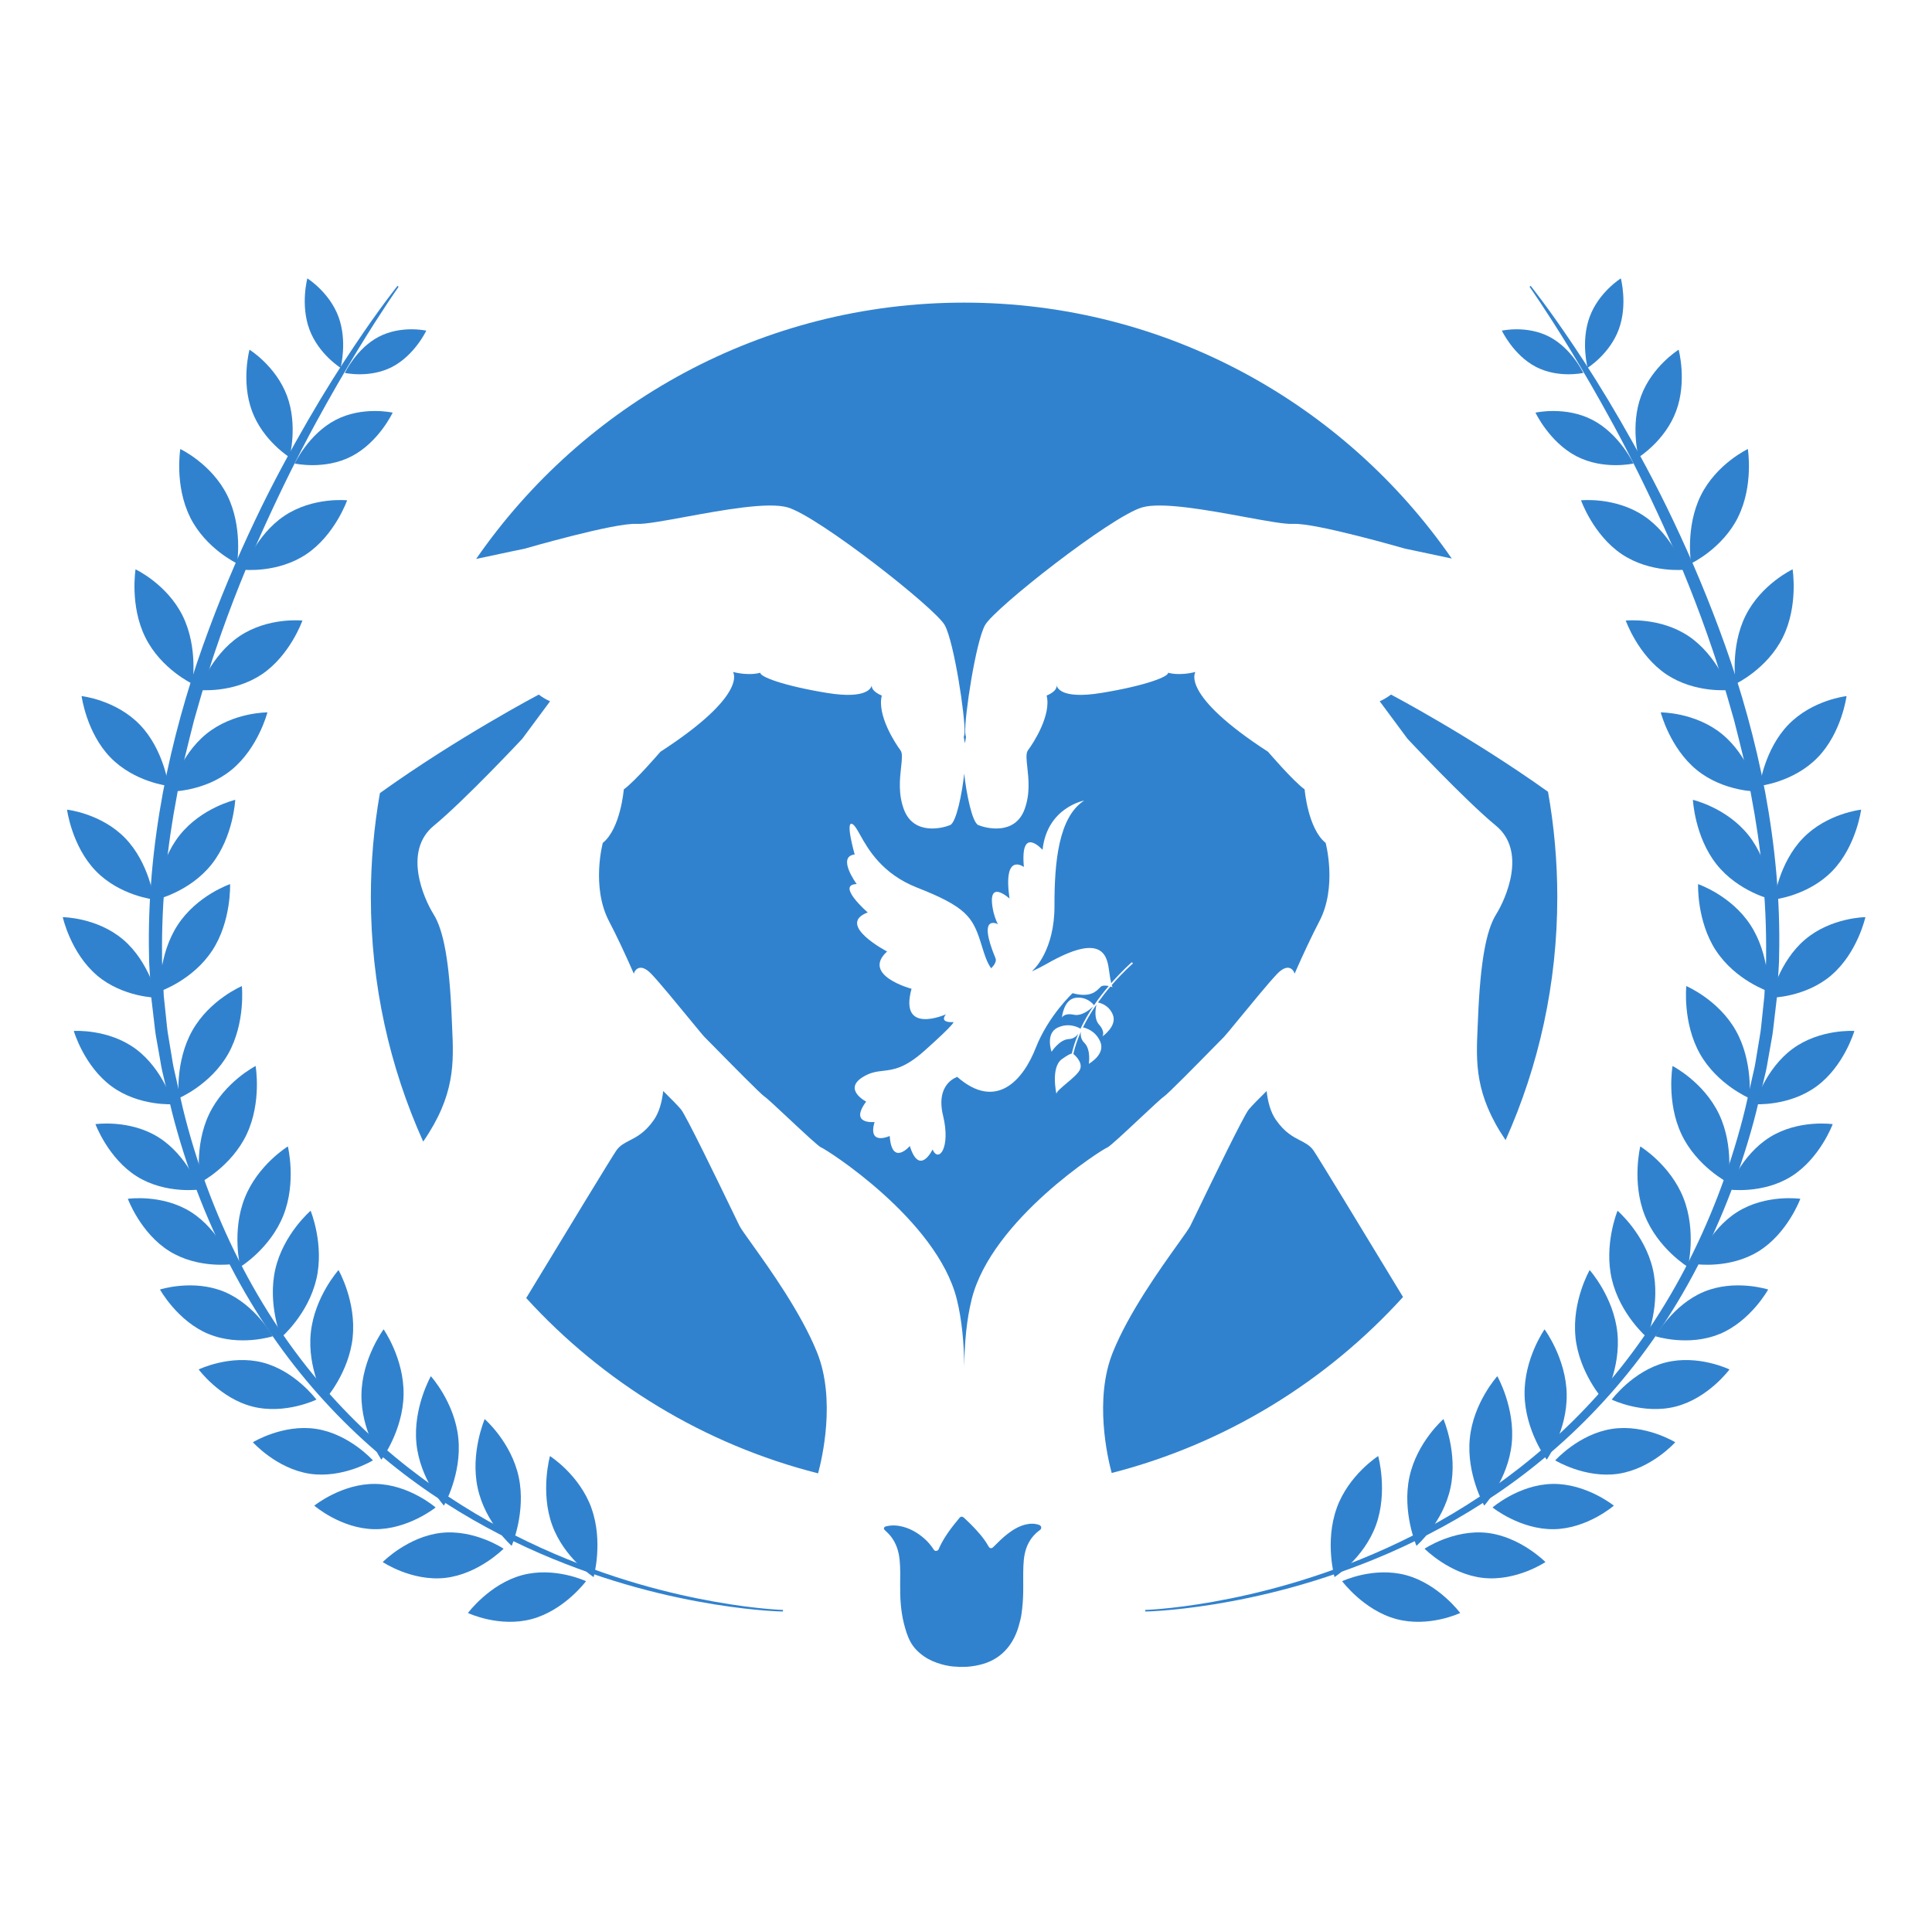 <svg width="501" height="500" viewBox="0 0 501 500" fill="none" xmlns="http://www.w3.org/2000/svg">
<path d="M229.628 395.883C229.739 395.839 229.86 395.81 229.976 395.786C231.433 395.47 232.86 395.577 234.293 395.975C236.325 396.542 238.077 397.599 239.654 398.972C240.598 399.791 241.401 400.742 242.083 401.789C242.243 402.032 242.427 402.25 242.766 402.211C243.129 402.167 243.356 401.959 243.477 401.629C243.511 401.542 243.535 401.45 243.579 401.362C244.89 398.506 246.801 396.052 248.795 393.657C249.168 393.211 249.584 393.23 250.019 393.647C250.59 394.185 251.166 394.719 251.718 395.272C253.455 397.032 255.129 398.85 256.348 401.042C256.653 401.585 257.137 401.648 257.578 401.207C258.773 400.009 259.953 398.812 261.299 397.779C262.697 396.702 264.168 395.81 265.891 395.378C267.047 395.092 268.209 395.048 269.36 395.427C269.709 395.538 269.97 395.742 270.009 396.125C270.043 396.489 269.796 396.707 269.52 396.906C268.373 397.735 267.468 398.783 266.791 400.024C265.755 401.925 265.465 404.01 265.383 406.129C265.286 408.447 265.378 410.77 265.33 413.083C265.296 414.883 265.155 416.667 264.913 418.447C264.754 419.586 264.468 420.697 264.139 421.798C263.539 423.83 262.644 425.706 261.294 427.345C259.62 429.402 257.471 430.75 254.955 431.506C253.629 431.904 252.274 432.132 250.905 432.248C250.164 432.258 249.424 432.277 248.684 432.292C248.563 432.272 248.442 432.243 248.321 432.243C246.908 432.224 245.524 431.991 244.174 431.613C242.533 431.147 240.97 430.498 239.557 429.513C238.12 428.504 236.915 427.297 236.073 425.735C235.26 424.218 234.786 422.578 234.375 420.925C233.557 417.627 233.393 414.257 233.427 410.867C233.446 408.777 233.499 406.687 233.296 404.602C233.068 402.323 232.42 400.203 230.968 398.385C230.509 397.813 229.981 397.308 229.449 396.814C229.067 396.479 229.163 396.057 229.633 395.878L229.628 395.883Z" fill="#3182CE"/>
<path d="M360.709 180.124C360.709 180.124 381.472 191.069 401.423 205.331V205.327C403.001 214.191 403.828 223.318 403.833 232.629C403.833 255.091 399.042 276.428 390.424 295.671C382.384 283.817 382.76 275.529 383.172 266.463C383.205 265.73 383.238 264.992 383.268 264.247C383.868 249.272 385.421 241.222 387.976 237.119C390.526 233.026 395.979 220.767 387.932 214.138C379.875 207.504 364.991 191.593 364.991 191.593L357.781 181.865C358.821 181.405 359.804 180.818 360.709 180.124Z" fill="#3182CE"/>
<path d="M189.928 314.128C190.836 316.007 191.497 317.372 191.758 317.896C192.12 318.621 193.324 320.305 195.003 322.652C199.591 329.065 207.72 340.428 211.868 350.702C216.814 362.947 213.151 378.363 212.144 382.092C182.564 374.59 156.405 358.504 136.454 336.629C147.574 318.288 158.766 299.88 159.821 298.372C160.73 297.071 161.912 296.462 163.272 295.761C165.121 294.807 167.3 293.685 169.567 290.424C170.96 288.406 171.662 285.734 171.981 282.941C174.028 284.954 175.939 286.889 176.622 287.747C178.004 289.484 186.131 306.281 189.928 314.128Z" fill="#3182CE"/>
<path d="M177.75 134.045C172.05 135.092 167.176 135.987 165.062 135.864H165.057C159.381 135.534 136.101 142.28 136.101 142.28C136.101 142.28 130.584 143.419 123.471 144.956C151.237 104.789 197.603 78.481 250.004 78.481C302.404 78.481 348.689 104.745 376.464 144.85C369.588 143.371 364.323 142.28 364.323 142.28C364.323 142.28 341.034 135.534 335.362 135.864C333.246 135.987 328.371 135.091 322.672 134.044C313.085 132.283 301.166 130.093 296.119 131.601C288.072 133.997 257.843 157.744 255.428 162.133C253.004 166.522 250.067 186.026 250.304 190.012C250.323 190.342 250.372 190.643 250.444 190.919C250.454 190.946 250.463 190.972 250.471 190.998C250.485 191.037 250.497 191.075 250.512 191.113C250.396 191.69 250.289 192.248 250.212 192.781C250.135 192.248 250.033 191.69 249.912 191.113C249.924 191.078 249.937 191.046 249.948 191.014C249.96 190.983 249.97 190.952 249.98 190.919C250.052 190.647 250.096 190.342 250.12 190.012C250.357 186.026 247.41 166.517 244.996 162.133C242.581 157.749 212.352 134.007 204.305 131.601C199.255 130.096 187.335 132.285 177.75 134.045Z" fill="#3182CE"/>
<path d="M98.517 205.676C118.618 191.249 139.71 180.129 139.71 180.129C140.615 180.823 141.598 181.405 142.638 181.87L135.428 191.598C135.428 191.598 120.534 207.514 112.487 214.143C104.44 220.772 109.888 233.026 112.443 237.124C114.998 241.222 116.561 249.277 117.151 264.252C117.181 264.989 117.214 265.72 117.248 266.445C117.668 275.616 118.052 283.992 109.743 296.054C101.023 276.71 96.17 255.246 96.17 232.638C96.17 223.444 96.978 214.434 98.517 205.676Z" fill="#3182CE"/>
<path d="M328.452 282.941C328.772 285.739 329.469 288.406 330.867 290.424L330.872 290.419C333.136 293.682 335.314 294.805 337.166 295.759C338.529 296.461 339.714 297.072 340.627 298.377C341.677 299.88 352.768 318.109 363.83 336.357C343.932 358.277 317.816 374.42 288.28 382C287.23 378.106 283.678 362.85 288.575 350.707C292.711 340.44 300.835 329.081 305.424 322.663C307.106 320.311 308.314 318.623 308.676 317.896C308.937 317.372 309.598 316.003 310.509 314.122C314.306 306.271 322.426 289.48 323.812 287.747C324.499 286.889 326.406 284.954 328.452 282.941Z" fill="#3182CE"/>
<path fill-rule="evenodd" clip-rule="evenodd" d="M314.848 271.496C310.649 275.768 302.697 283.861 301.78 284.415H301.785C301.251 284.738 298.578 287.242 295.652 289.983C291.895 293.502 287.721 297.411 287.128 297.591C286.058 297.911 257.136 316.193 251.973 336.949C250.638 342.288 250.11 348.355 250.047 354.426C249.984 348.359 249.447 342.288 248.121 336.949C242.949 316.193 214.031 297.911 212.967 297.591C212.358 297.413 208.124 293.446 204.345 289.906C201.451 287.196 198.824 284.735 198.295 284.415C197.379 283.858 189.44 275.781 185.238 271.506C183.847 270.09 182.865 269.092 182.685 268.921C182.408 268.663 180.862 266.78 178.863 264.345C175.581 260.349 171.078 254.865 168.962 252.632C165.555 249.039 164.292 252.351 164.379 252.54C162.119 247.38 159.748 242.352 157.958 238.957C153.245 230 156.313 218.594 156.313 218.594C160.934 214.894 161.761 204.715 161.761 204.715C164.694 202.606 171.255 194.958 171.255 194.958C194.245 180.051 190.079 174.266 190.079 174.266C194.564 175.367 197.168 174.455 197.168 174.455C196.955 175.44 202.907 177.806 214.418 179.693C225.221 181.458 226.002 178.133 226.057 177.717C225.918 179.375 228.664 180.376 228.664 180.376C227.401 185.454 232.105 192.708 233.503 194.571C234.074 195.334 233.899 196.909 233.669 198.971C233.339 201.938 232.896 205.912 234.403 209.929C236.958 216.737 244.487 214.768 246.379 213.973C247.986 213.299 249.486 205.787 250.038 200.608C250.589 205.787 252.089 213.299 253.696 213.973C255.593 214.768 263.117 216.737 265.672 209.929C267.172 205.917 266.731 201.948 266.402 198.983C266.173 196.915 265.998 195.336 266.572 194.571C267.971 192.708 272.674 185.454 271.411 180.376C271.411 180.376 274.156 179.375 274.018 177.717C274.074 178.134 274.854 181.463 285.657 179.693C297.169 177.806 303.12 175.44 302.908 174.455C302.908 174.455 305.511 175.367 309.997 174.266C309.997 174.266 305.83 180.051 328.82 194.958C328.82 194.958 335.372 202.606 338.314 204.715C338.314 204.715 339.146 214.894 343.763 218.594C343.763 218.594 346.835 229.995 342.117 238.957C340.337 242.352 337.961 247.376 335.696 252.54C335.783 252.346 334.52 249.039 331.114 252.632C328.985 254.877 324.443 260.409 321.157 264.41C319.183 266.813 317.663 268.665 317.39 268.921C317.21 269.091 316.233 270.085 314.848 271.496ZM284.989 265.701C286.707 267.641 285.884 268.766 285.884 268.766L285.875 268.781C285.875 268.781 289.794 266.085 288.57 263.131C287.549 260.682 285.42 260.11 284.718 259.984C285.734 258.558 286.813 257.176 287.955 255.848C288.294 255.935 288.526 256.008 288.526 256.008C288.526 256.008 288.439 255.944 288.289 255.464C291.28 252.016 293.757 249.883 293.791 249.854L293.515 249.534C293.477 249.558 291.076 251.629 288.154 254.975C287.999 254.33 287.8 253.282 287.578 251.575C287.036 247.405 285.468 241.925 271.401 249.97C270.003 250.76 268.745 251.401 267.593 251.91C267.772 251.73 267.946 251.541 268.125 251.342C268.125 251.342 273.472 246.382 273.443 234.937C273.414 223.492 274.527 211.917 281.128 207.62C281.128 207.62 271.527 209.371 270.351 220.398C270.351 220.398 264.496 213.794 265.512 224.84C265.512 224.84 260.02 220.767 261.786 233.031C261.786 233.031 255.617 227.357 257.61 236.474C257.61 236.474 258.181 238.797 258.82 239.689C258.82 239.689 253.226 236.654 258.177 248.578C258.177 248.578 258.636 249.558 257.02 251.105C255.921 249.59 255.288 247.535 254.655 245.484C254.516 245.032 254.377 244.581 254.233 244.136C252.191 237.827 250.43 235.131 237.853 230.204C228.704 226.619 225.109 220.206 223.029 216.494C222.249 215.104 221.682 214.092 221.115 213.75C219.035 212.494 221.633 221.587 221.633 221.587C216.906 222.164 222.156 229.268 222.156 229.268C216.702 229.423 225.016 236.629 225.016 236.629C216.63 239.781 230.038 246.755 230.038 246.755C223.254 252.943 236.377 256.425 236.377 256.425C233.038 268.553 245.295 263.049 245.295 263.049C243.413 265.415 247.226 265.061 247.226 265.061C247.226 265.061 248.097 265.032 239.736 272.495C234.624 277.054 231.694 277.393 229.014 277.704C227.31 277.901 225.707 278.086 223.709 279.338C218.57 282.563 224.609 285.686 224.609 285.686C220.119 291.748 226.782 290.967 226.782 290.967C224.967 297.257 230.716 294.599 230.716 294.599C231.277 302.62 235.932 297.203 235.932 297.203C238.429 305.21 241.831 298.105 241.831 298.105C243.394 301.684 246.583 297.674 244.55 289.308C242.518 280.943 248.237 279.285 248.237 279.285C258.38 288.149 265.348 280.051 268.585 271.758C271.827 263.466 278.137 257.564 278.137 257.564C282.572 258.774 284.165 257.179 285.089 256.253C285.351 255.991 285.559 255.783 285.763 255.707C286.223 255.532 286.925 255.6 287.505 255.717C286.257 257.186 284.946 258.859 283.697 260.697C283.436 260.348 281.849 258.413 278.96 258.762C275.785 259.145 275.374 263.893 275.374 263.893C275.374 263.893 275.945 262.617 278.481 263.16C280.557 263.597 282.744 261.72 283.479 261.017C282.173 262.966 281.084 264.892 280.189 266.788C279.84 266.56 277.339 265.076 274.29 266.492C270.995 268.019 272.689 272.767 272.689 272.767C272.689 272.767 274.697 269.596 277.145 269.469C278.365 269.416 279.134 268.757 279.603 268.112C278.873 269.843 278.311 271.55 277.934 273.213C277.547 273.296 276.806 273.64 275.36 274.678C272.413 276.787 273.942 283.654 273.942 283.654C274.031 283.074 275.235 282.063 276.563 280.947C278.057 279.693 279.707 278.307 280.102 277.258C280.847 275.279 278.345 273.33 278.345 273.33C278.345 273.33 278.34 273.32 278.34 273.31C278.757 271.448 279.415 269.537 280.286 267.588C280.165 268.412 280.242 269.518 281.195 270.449C282.952 272.171 282.352 275.876 282.352 275.876C282.352 275.876 286.765 273.446 285.304 270.114C284.06 267.268 281.534 266.579 280.828 266.443C281.723 264.63 282.734 262.879 283.866 261.206C284.021 260.978 284.176 260.75 284.336 260.522C284.07 261.662 283.683 264.222 284.989 265.701Z" fill="#3182CE"/>
<path d="M274.014 177.675C274.016 177.689 274.017 177.703 274.018 177.717C274.015 177.69 274.014 177.675 274.014 177.675Z" fill="#3182CE"/>
<path d="M226.061 177.675C226.061 177.675 226.06 177.69 226.057 177.717C226.058 177.703 226.059 177.689 226.061 177.675Z" fill="#3182CE"/>
<path d="M296.927 417.515C296.927 417.515 298.551 417.471 301.564 417.191C304.591 416.909 309.008 416.391 314.603 415.394C325.75 413.403 341.651 409.591 359.559 401.486C368.492 397.435 377.895 392.28 387.235 385.727C396.56 379.174 405.822 371.239 414.309 361.753C422.799 352.3 430.501 341.299 436.88 329.14C443.245 316.981 448.381 303.738 451.957 289.928C452.862 286.483 453.573 282.973 454.374 279.489L454.973 276.871C455.154 276.103 455.272 275.129 455.429 274.266L456.315 268.927C456.653 267.149 456.762 265.391 456.971 263.625C457.151 261.861 457.333 260.113 457.527 258.348C457.62 256.575 457.71 254.786 457.788 253.015C457.852 251.245 458.032 249.481 457.979 247.704C458.136 233.525 456.655 219.555 454.116 206.282C453.853 204.605 453.478 202.972 453.131 201.336C452.785 199.699 452.424 198.065 452.08 196.445C451.318 193.211 450.488 190.032 449.704 186.882C448.792 183.76 447.955 180.664 447.007 177.626C446.017 174.609 445.173 171.595 444.148 168.678C440.204 156.966 435.802 146.16 431.359 136.387C426.918 126.63 422.53 117.816 418.391 110.19C414.251 102.563 410.426 96.036 407.216 90.73C403.992 85.425 401.325 81.345 399.5 78.581C397.66 75.817 396.648 74.386 396.648 74.386L396.917 74.134C396.917 74.134 401.347 79.595 408.25 89.92C411.708 95.074 415.767 101.45 420.133 109.008C424.483 116.55 429.248 125.184 433.881 134.973C438.527 144.745 443.15 155.58 447.347 167.368C451.558 179.155 455.177 191.974 457.755 205.521C460.261 219.075 461.7 233.392 461.353 247.899C461.38 249.71 461.175 251.525 461.102 253.345C460.985 255.169 460.881 256.975 460.764 258.799C460.559 260.614 460.341 262.447 460.122 264.263C459.888 266.081 459.745 267.94 459.389 269.687L458.445 275.014C458.277 275.928 458.174 276.737 457.941 277.738L457.314 280.374C456.444 283.898 455.693 287.444 454.734 290.943C450.956 304.933 445.602 318.343 439.029 330.618C432.442 342.894 424.514 353.964 415.809 363.452C407.12 372.955 397.684 380.906 388.177 387.36C378.67 393.83 369.126 398.866 360.082 402.812C341.963 410.675 325.955 414.251 314.749 416.067C303.512 417.869 296.992 417.918 296.992 417.918L296.956 417.513L296.927 417.515Z" fill="#3182CE"/>
<path d="M464.516 305.084C457.047 309.758 448.201 308.475 448.201 308.475C448.201 308.475 451.451 299.596 458.934 294.921C466.403 290.247 475.249 291.53 475.249 291.53C475.249 291.53 471.983 300.394 464.516 305.084Z" fill="#3182CE"/>
<path d="M436.052 294.182C432.081 285.822 433.719 276.447 433.719 276.447C433.719 276.447 441.797 280.591 445.783 288.95C449.768 297.309 448.117 306.702 448.117 306.702C448.117 306.702 440.038 302.557 436.053 294.198L436.052 294.182Z" fill="#3182CE"/>
<path d="M456.121 324.446C448.653 329.12 439.806 327.837 439.806 327.837C439.806 327.837 443.073 318.973 450.54 314.283C458.009 309.608 466.855 310.891 466.855 310.891C466.855 310.891 463.603 319.754 456.121 324.446Z" fill="#3182CE"/>
<path d="M426.505 315.165C423.093 306.543 425.354 297.31 425.354 297.31C425.354 297.31 433.152 302.067 436.551 310.706C439.963 319.328 437.703 328.561 437.703 328.561C437.703 328.561 429.919 323.803 426.505 315.165Z" fill="#3182CE"/>
<path d="M471.078 281.717C463.95 286.965 455.047 286.357 455.047 286.357C455.047 286.357 457.71 277.252 464.838 272.003C471.966 266.754 480.87 267.362 480.87 267.362C480.87 267.362 478.22 276.467 471.078 281.717Z" fill="#3182CE"/>
<path d="M440.809 273.26C436.3 265.225 437.287 255.727 437.287 255.727C437.287 255.727 445.616 259.245 450.14 267.279C454.663 275.313 453.662 284.812 453.662 284.812C453.662 284.812 445.332 281.294 440.809 273.26Z" fill="#3182CE"/>
<path d="M474.9 252.92C468.137 258.692 459.22 258.755 459.22 258.755C459.22 258.755 461.271 249.458 468.048 243.685C474.825 237.911 483.728 237.849 483.728 237.849C483.728 237.849 481.675 247.13 474.898 252.903L474.9 252.92Z" fill="#3182CE"/>
<path d="M444.974 246.524C439.958 238.844 440.344 229.285 440.344 229.285C440.344 229.285 448.881 232.18 453.911 239.859C458.941 247.538 458.555 257.097 458.555 257.097C458.555 257.097 450.019 254.202 444.988 246.523L444.974 246.524Z" fill="#3182CE"/>
<path d="M475.157 225.873C468.931 232.301 460.064 233.274 460.064 233.274C460.064 233.274 461.301 223.804 467.527 217.376C473.751 210.932 482.62 209.975 482.62 209.975C482.62 209.975 481.383 219.445 475.157 225.873Z" fill="#3182CE"/>
<path d="M445.125 224.144C439.458 216.994 439.001 207.427 439.001 207.427C439.001 207.427 447.737 209.455 453.419 216.603C459.086 223.753 459.543 233.32 459.543 233.32C459.543 233.32 450.792 231.293 445.125 224.144Z" fill="#3182CE"/>
<path d="M471.379 196.419C465.153 202.847 456.3 203.819 456.3 203.819C456.3 203.819 457.537 194.349 463.763 187.921C469.989 181.493 478.841 180.521 478.841 180.521C478.841 180.521 477.605 189.991 471.379 196.419Z" fill="#3182CE"/>
<path d="M439.998 199.678C433.035 193.998 430.658 184.746 430.658 184.746C430.658 184.746 439.576 184.683 446.539 190.363C453.502 196.043 455.879 205.294 455.879 205.294C455.879 205.294 446.961 205.357 439.998 199.678Z" fill="#3182CE"/>
<path d="M462.308 165.304C458.243 173.503 450.105 177.337 450.105 177.337C450.105 177.337 448.582 167.88 452.647 159.681C456.713 151.482 464.851 147.648 464.851 147.648C464.851 147.648 466.388 157.104 462.308 165.304Z" fill="#3182CE"/>
<path d="M432.152 174.91C424.743 169.939 421.588 160.935 421.588 160.935C421.588 160.935 430.444 159.995 437.868 164.965C445.277 169.936 448.447 178.938 448.447 178.938C448.447 178.938 439.591 179.878 432.167 174.908L432.152 174.91Z" fill="#3182CE"/>
<path d="M450.72 134.101C446.655 142.3 438.517 146.134 438.517 146.134C438.517 146.134 436.994 136.677 441.059 128.478C445.125 120.279 453.248 116.446 453.248 116.446C453.248 116.446 454.786 125.902 450.706 134.102L450.72 134.101Z" fill="#3182CE"/>
<path d="M420.565 143.722C413.156 138.751 409.986 129.749 409.986 129.749C409.986 129.749 418.842 128.809 426.266 133.778C433.69 138.748 436.845 147.751 436.845 147.751C436.845 147.751 427.975 148.693 420.565 143.722Z" fill="#3182CE"/>
<path d="M434.646 106.624C431.787 114.325 424.921 118.587 424.921 118.587C424.921 118.587 422.705 110.35 425.579 102.648C428.452 94.945 435.303 90.685 435.303 90.685C435.303 90.685 437.519 98.921 434.646 106.624Z" fill="#3182CE"/>
<path d="M408.797 118.318C401.779 114.669 398.175 107.011 398.175 107.011C398.175 107.011 405.941 105.252 412.96 108.901C419.978 112.55 423.582 120.207 423.582 120.207C423.582 120.207 415.815 121.967 408.797 118.318Z" fill="#3182CE"/>
<path d="M419.766 85.447C417.389 91.848 411.696 95.386 411.696 95.386C411.696 95.386 409.862 88.537 412.239 82.137C414.616 75.736 420.309 72.198 420.309 72.198C420.309 72.198 422.142 79.046 419.766 85.447Z" fill="#3182CE"/>
<path d="M398.287 95.14C392.456 92.106 389.46 85.752 389.46 85.752C389.46 85.752 395.915 84.287 401.746 87.321C407.576 90.339 410.574 96.71 410.574 96.71C410.574 96.71 404.118 98.175 398.287 95.14Z" fill="#3182CE"/>
<path d="M445.921 345.944C437.843 349.299 429.274 346.537 429.274 346.537C429.274 346.537 433.806 338.347 441.869 334.993C449.949 331.654 458.517 334.415 458.517 334.415C458.517 334.415 454 342.605 445.922 345.96L445.921 345.944Z" fill="#3182CE"/>
<path d="M417.973 331.777C415.858 322.699 419.457 313.985 419.457 313.985C419.457 313.985 426.463 319.988 428.593 329.065C430.693 338.145 427.11 346.873 427.11 346.873C427.11 346.873 420.104 340.871 417.988 331.776L417.973 331.777Z" fill="#3182CE"/>
<path d="M434.545 364.767C426.116 366.927 417.952 362.97 417.952 362.97C417.952 362.97 423.463 355.511 431.892 353.35C440.321 351.19 448.486 355.147 448.486 355.147C448.486 355.147 442.989 362.605 434.545 364.767Z" fill="#3182CE"/>
<path d="M408.554 346.769C407.583 337.475 412.224 329.373 412.224 329.373C412.224 329.373 418.439 336.311 419.41 345.604C420.381 354.898 415.726 363.001 415.726 363.001C415.726 363.001 409.511 356.063 408.54 346.77L408.554 346.769Z" fill="#3182CE"/>
<path d="M419.687 382.195C411.095 383.488 403.297 378.731 403.297 378.731C403.297 378.731 409.426 371.87 418.032 370.56C426.623 369.252 434.422 374.025 434.422 374.025C434.422 374.025 428.292 380.885 419.687 382.195Z" fill="#3182CE"/>
<path d="M395.349 361.683C395.189 352.352 400.527 344.744 400.527 344.744C400.527 344.744 406.125 352.275 406.271 361.608C406.418 370.941 401.094 378.547 401.094 378.547C401.094 378.547 395.496 371.016 395.349 361.683Z" fill="#3182CE"/>
<path d="M402.918 396.573C394.224 396.698 387.036 390.94 387.036 390.94C387.036 390.94 393.94 384.959 402.635 384.834C411.327 384.693 418.502 390.468 418.502 390.468C418.502 390.468 411.598 396.449 402.918 396.573Z" fill="#3182CE"/>
<path d="M381.152 372.977C382.088 363.713 388.279 356.896 388.279 356.896C388.279 356.896 392.95 365.113 392.014 374.377C391.079 383.642 384.888 390.459 384.888 390.459C384.888 390.459 380.203 382.243 381.152 372.977Z" fill="#3182CE"/>
<path d="M384.593 409.208C375.935 408.251 369.414 401.634 369.414 401.634C369.414 401.634 376.922 396.581 385.579 397.521C394.236 398.478 400.758 405.095 400.758 405.095C400.758 405.095 393.25 410.148 384.593 409.208Z" fill="#3182CE"/>
<path d="M365.48 383.076C367.406 374.002 374.31 368.022 374.31 368.022C374.31 368.022 378.079 376.743 376.141 385.833C374.201 394.908 367.311 400.888 367.311 400.888C367.311 400.888 363.554 392.149 365.48 383.076Z" fill="#3182CE"/>
<path d="M362.08 419.874C353.626 417.592 348.042 410.059 348.042 410.059C348.042 410.059 356.164 406.21 364.618 408.492C373.071 410.773 378.656 418.306 378.656 418.306C378.656 418.306 370.534 422.155 362.08 419.874Z" fill="#3182CE"/>
<path d="M346.62 391.118C349.744 382.446 357.387 377.609 357.387 377.609C357.387 377.609 359.949 386.812 356.826 395.484C353.687 404.141 346.059 408.992 346.059 408.992C346.059 408.992 343.497 399.789 346.635 391.116L346.62 391.118Z" fill="#3182CE"/>
<path d="M203.075 417.515C203.075 417.515 201.451 417.471 198.438 417.19C195.411 416.908 190.994 416.39 185.399 415.393C174.252 413.403 158.351 409.591 140.443 401.485C131.51 397.434 122.107 392.28 112.767 385.726C103.442 379.174 94.18 371.238 85.693 361.753C77.203 352.3 69.501 341.299 63.122 329.139C56.757 316.981 51.621 303.737 48.045 289.928C47.14 286.483 46.429 282.973 45.628 279.488L45.029 276.87C44.849 276.103 44.73 275.129 44.573 274.265L43.688 268.926C43.349 267.149 43.24 265.391 43.031 263.624C42.851 261.86 42.669 260.112 42.475 258.347C42.382 256.574 42.291 254.786 42.214 253.014C42.15 251.244 41.97 249.48 42.023 247.704C41.866 233.524 43.347 219.554 45.886 206.281C46.149 204.605 46.524 202.971 46.87 201.335C47.217 199.699 47.578 198.064 47.922 196.444C48.684 193.21 49.514 190.032 50.298 186.882C51.21 183.759 52.047 180.663 52.995 177.626C53.985 174.608 54.83 171.594 55.854 168.678C59.798 156.966 64.2 146.16 68.643 136.387C73.084 126.63 77.472 117.816 81.612 110.189C85.751 102.562 89.576 96.036 92.786 90.729C96.01 85.424 98.677 81.345 100.502 78.58C102.342 75.817 103.354 74.386 103.354 74.386L103.085 74.134C103.085 74.134 98.655 79.594 91.752 89.92C88.294 95.074 84.235 101.449 79.869 109.007C75.519 116.55 70.754 125.184 66.121 134.973C61.475 144.744 56.852 155.58 52.655 167.368C48.444 179.154 44.825 191.973 42.247 205.521C39.741 219.075 38.303 233.392 38.649 247.898C38.622 249.709 38.827 251.525 38.9 253.345C39.017 255.168 39.121 256.975 39.238 258.799C39.443 260.614 39.661 262.446 39.88 264.263C40.114 266.081 40.257 267.939 40.613 269.686L41.557 275.014C41.725 275.927 41.828 276.737 42.061 277.737L42.688 280.374C43.558 283.898 44.309 287.444 45.268 290.942C49.046 304.933 54.4 318.342 60.973 330.617C67.56 342.893 75.488 353.963 84.193 363.451C92.882 372.954 102.318 380.905 111.825 387.359C121.332 393.83 130.876 398.865 139.92 402.812C158.039 410.674 174.047 414.251 185.253 416.067C196.489 417.869 203.01 417.918 203.01 417.918L203.046 417.512L203.075 417.515Z" fill="#3182CE"/>
<path d="M35.488 305.084C42.957 309.758 51.803 308.475 51.803 308.475C51.803 308.475 48.553 299.596 41.069 294.921C33.601 290.247 24.755 291.53 24.755 291.53C24.755 291.53 28.021 300.394 35.488 305.084Z" fill="#3182CE"/>
<path d="M63.952 294.182C67.923 285.821 66.285 276.446 66.285 276.446C66.285 276.446 58.206 280.591 54.221 288.95C50.236 297.309 51.887 306.701 51.887 306.701C51.887 306.701 59.966 302.557 63.951 294.198L63.952 294.182Z" fill="#3182CE"/>
<path d="M43.885 324.446C51.353 329.12 60.2 327.837 60.2 327.837C60.2 327.837 56.933 318.973 49.466 314.283C41.997 309.608 33.151 310.891 33.151 310.891C33.151 310.891 36.403 319.754 43.885 324.446Z" fill="#3182CE"/>
<path d="M73.496 315.164C76.909 306.543 74.648 297.309 74.648 297.309C74.648 297.309 66.85 302.066 63.451 310.705C60.039 319.327 62.299 328.56 62.299 328.56C62.299 328.56 70.083 323.802 73.496 315.164Z" fill="#3182CE"/>
<path d="M28.926 281.716C36.054 286.965 44.957 286.357 44.957 286.357C44.957 286.357 42.294 277.251 35.166 272.003C28.038 266.754 19.134 267.362 19.134 267.362C19.134 267.362 21.784 276.466 28.926 281.716Z" fill="#3182CE"/>
<path d="M59.197 273.259C63.706 265.224 62.719 255.726 62.719 255.726C62.719 255.726 54.389 259.244 49.866 267.278C45.342 275.312 46.344 284.811 46.344 284.811C46.344 284.811 54.673 281.294 59.197 273.259Z" fill="#3182CE"/>
<path d="M25.102 252.919C31.865 258.691 40.782 258.754 40.782 258.754C40.782 258.754 38.731 249.458 31.954 243.684C25.177 237.911 16.274 237.849 16.274 237.849C16.274 237.849 18.327 247.129 25.104 252.903L25.102 252.919Z" fill="#3182CE"/>
<path d="M55.032 246.524C60.048 238.843 59.662 229.284 59.662 229.284C59.662 229.284 51.125 232.179 46.095 239.858C41.065 247.538 41.451 257.097 41.451 257.097C41.451 257.097 49.987 254.202 55.018 246.523L55.032 246.524Z" fill="#3182CE"/>
<path d="M24.845 225.873C31.071 232.301 39.938 233.274 39.938 233.274C39.938 233.274 38.701 223.804 32.475 217.376C26.251 210.932 17.383 209.975 17.383 209.975C17.383 209.975 18.619 219.445 24.845 225.873Z" fill="#3182CE"/>
<path d="M54.877 224.143C60.544 216.994 61.001 207.427 61.001 207.427C61.001 207.427 52.265 209.455 46.583 216.603C40.916 223.752 40.459 233.319 40.459 233.319C40.459 233.319 49.21 231.293 54.877 224.143Z" fill="#3182CE"/>
<path d="M28.623 196.419C34.849 202.846 43.702 203.819 43.702 203.819C43.702 203.819 42.465 194.348 36.239 187.92C30.013 181.493 21.161 180.52 21.161 180.52C21.161 180.52 22.397 189.991 28.623 196.419Z" fill="#3182CE"/>
<path d="M60.008 199.677C66.971 193.997 69.348 184.745 69.348 184.745C69.348 184.745 60.43 184.682 53.467 190.362C46.504 196.042 44.127 205.293 44.127 205.293C44.127 205.293 53.045 205.356 60.008 199.677Z" fill="#3182CE"/>
<path d="M37.694 165.304C41.759 173.503 49.897 177.337 49.897 177.337C49.897 177.337 51.42 167.88 47.355 159.681C43.289 151.482 35.151 147.648 35.151 147.648C35.151 147.648 33.614 157.104 37.694 165.304Z" fill="#3182CE"/>
<path d="M67.853 174.909C75.263 169.938 78.418 160.934 78.418 160.934C78.418 160.934 69.562 159.994 62.138 164.964C54.728 169.935 51.559 178.937 51.559 178.937C51.559 178.937 60.415 179.877 67.839 174.907L67.853 174.909Z" fill="#3182CE"/>
<path d="M49.28 134.101C53.345 142.3 61.483 146.134 61.483 146.134C61.483 146.134 63.006 136.677 58.941 128.478C54.875 120.279 46.752 116.446 46.752 116.446C46.752 116.446 45.214 125.902 49.294 134.102L49.28 134.101Z" fill="#3182CE"/>
<path d="M79.439 143.721C86.848 138.75 90.017 129.748 90.017 129.748C90.017 129.748 81.162 128.808 73.738 133.778C66.314 138.747 63.159 147.751 63.159 147.751C63.159 147.751 72.029 148.692 79.439 143.721Z" fill="#3182CE"/>
<path d="M65.356 106.623C68.216 114.324 75.081 118.586 75.081 118.586C75.081 118.586 77.297 110.349 74.423 102.647C71.549 94.945 64.699 90.684 64.699 90.684C64.699 90.684 62.483 98.921 65.356 106.623Z" fill="#3182CE"/>
<path d="M91.205 118.317C98.223 114.668 101.827 107.01 101.827 107.01C101.827 107.01 94.061 105.251 87.042 108.9C80.024 112.549 76.42 120.206 76.42 120.206C76.42 120.206 84.187 121.966 91.205 118.317Z" fill="#3182CE"/>
<path d="M80.244 85.447C82.621 91.847 88.314 95.385 88.314 95.385C88.314 95.385 90.147 88.537 87.77 82.136C85.394 75.736 79.701 72.197 79.701 72.197C79.701 72.197 77.867 79.046 80.244 85.447Z" fill="#3182CE"/>
<path d="M101.715 95.139C107.546 92.105 110.542 85.751 110.542 85.751C110.542 85.751 104.086 84.286 98.255 87.32C92.426 90.338 89.428 96.709 89.428 96.709C89.428 96.709 95.884 98.174 101.715 95.139Z" fill="#3182CE"/>
<path d="M54.081 345.943C62.159 349.299 70.728 346.537 70.728 346.537C70.728 346.537 66.196 338.346 58.133 334.992C50.053 331.653 41.485 334.415 41.485 334.415C41.485 334.415 46.002 342.604 54.08 345.96L54.081 345.943Z" fill="#3182CE"/>
<path d="M82.032 331.777C84.147 322.699 80.548 313.985 80.548 313.985C80.548 313.985 73.543 319.988 71.413 329.065C69.313 338.145 72.896 346.873 72.896 346.873C72.896 346.873 79.902 340.871 82.018 331.776L82.032 331.777Z" fill="#3182CE"/>
<path d="M65.46 364.766C73.89 366.926 82.054 362.969 82.054 362.969C82.054 362.969 76.543 355.51 68.114 353.349C59.684 351.189 51.52 355.146 51.52 355.146C51.52 355.146 57.017 362.604 65.46 364.766Z" fill="#3182CE"/>
<path d="M91.452 346.769C92.423 337.475 87.782 329.373 87.782 329.373C87.782 329.373 81.567 336.311 80.596 345.604C79.624 354.898 84.28 363.001 84.28 363.001C84.28 363.001 90.495 356.063 91.466 346.77L91.452 346.769Z" fill="#3182CE"/>
<path d="M80.315 382.195C88.907 383.487 96.705 378.73 96.705 378.73C96.705 378.73 90.576 371.87 81.97 370.56C73.379 369.251 65.58 374.024 65.58 374.024C65.58 374.024 71.71 380.885 80.315 382.195Z" fill="#3182CE"/>
<path d="M104.653 361.683C104.813 352.351 99.475 344.743 99.475 344.743C99.475 344.743 93.877 352.274 93.731 361.607C93.584 370.94 98.908 378.547 98.908 378.547C98.908 378.547 104.506 371.015 104.653 361.683Z" fill="#3182CE"/>
<path d="M97.084 396.572C105.778 396.698 112.966 390.939 112.966 390.939C112.966 390.939 106.062 384.959 97.368 384.834C88.675 384.692 81.5 390.468 81.5 390.468C81.5 390.468 88.404 396.449 97.084 396.572Z" fill="#3182CE"/>
<path d="M118.853 372.977C117.918 363.712 111.727 356.895 111.727 356.895C111.727 356.895 107.056 365.113 107.991 374.377C108.927 383.641 115.118 390.458 115.118 390.458C115.118 390.458 119.803 382.242 118.853 372.977Z" fill="#3182CE"/>
<path d="M115.411 409.208C124.068 408.252 130.59 401.635 130.59 401.635C130.59 401.635 123.082 396.581 114.425 397.522C105.767 398.478 99.246 405.095 99.246 405.095C99.246 405.095 106.754 410.149 115.411 409.208Z" fill="#3182CE"/>
<path d="M134.52 383.075C132.594 374.001 125.69 368.021 125.69 368.021C125.69 368.021 121.921 376.742 123.859 385.832C125.799 394.907 132.689 400.887 132.689 400.887C132.689 400.887 136.446 392.148 134.52 383.075Z" fill="#3182CE"/>
<path d="M137.922 419.873C146.376 417.592 151.96 410.059 151.96 410.059C151.96 410.059 143.838 406.21 135.384 408.491C126.931 410.773 121.346 418.305 121.346 418.305C121.346 418.305 129.468 422.154 137.922 419.873Z" fill="#3182CE"/>
<path d="M153.382 391.117C150.258 382.445 142.615 377.609 142.615 377.609C142.615 377.609 140.053 386.811 143.176 395.483C146.315 404.14 153.943 408.992 153.943 408.992C153.943 408.992 156.505 399.789 153.367 391.116L153.382 391.117Z" fill="#3182CE"/>
</svg>
